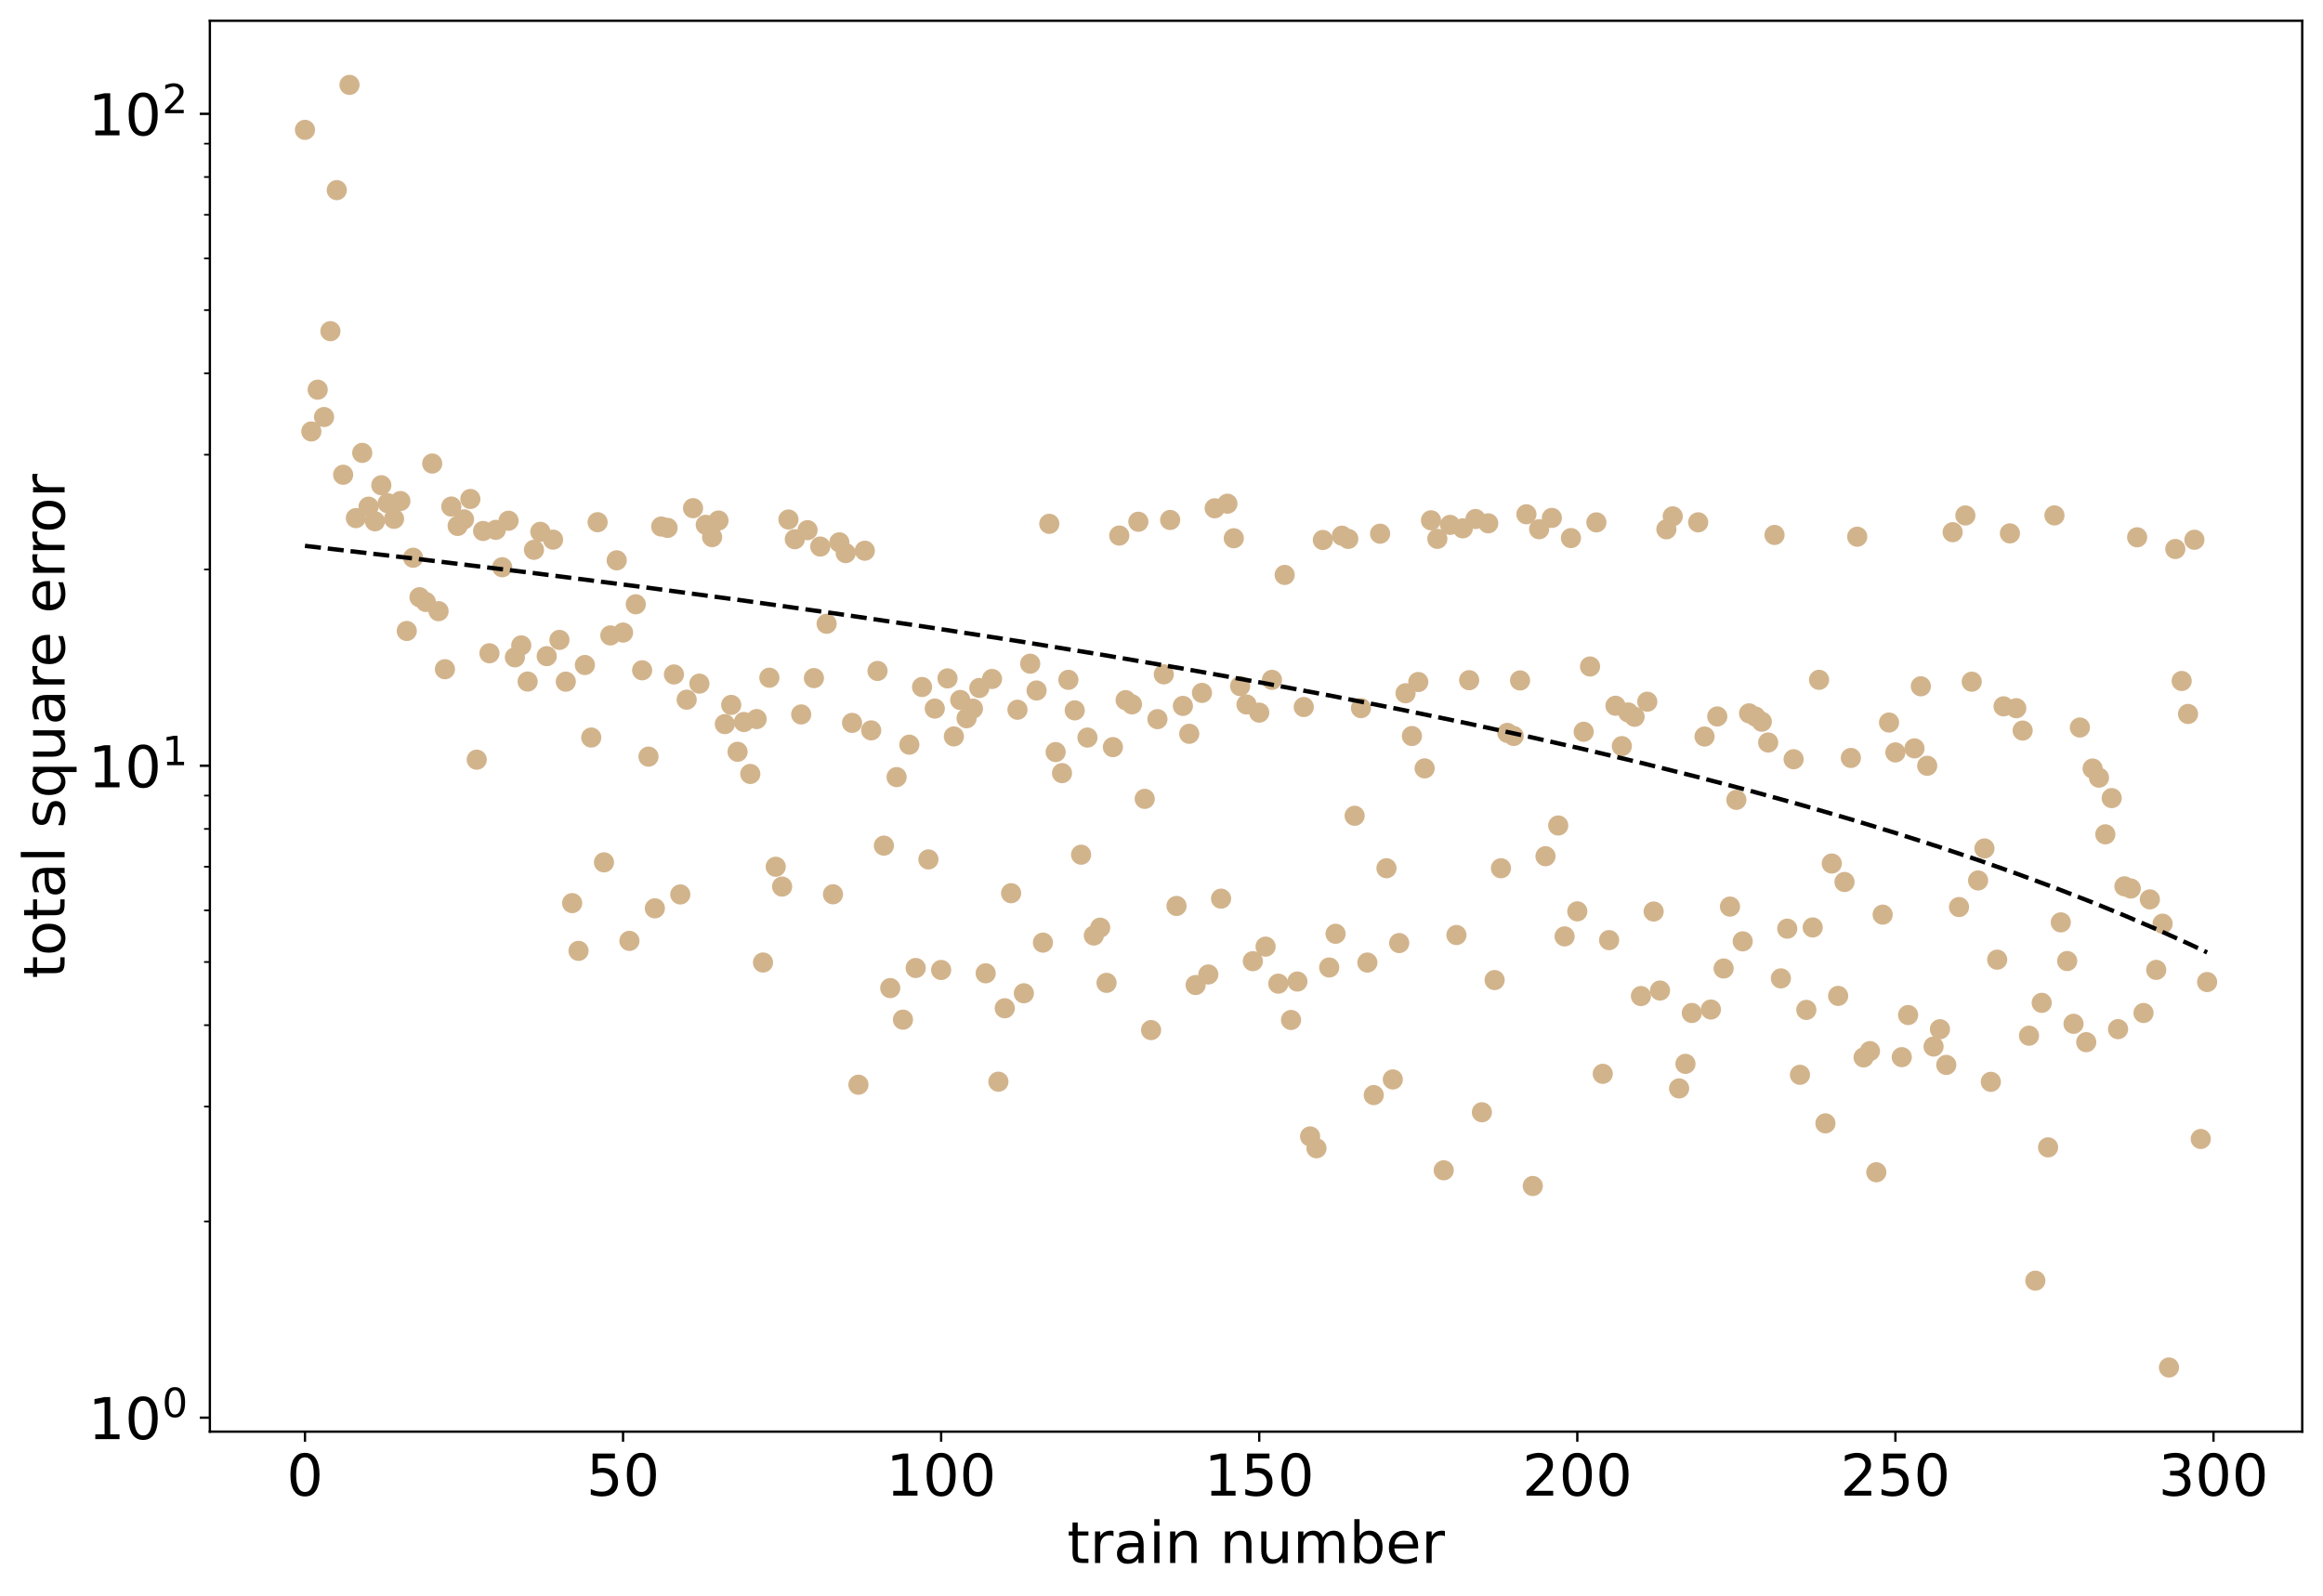 <?xml version="1.0" encoding="utf-8" standalone="no"?>
<!DOCTYPE svg PUBLIC "-//W3C//DTD SVG 1.1//EN"
  "http://www.w3.org/Graphics/SVG/1.1/DTD/svg11.dtd">
<!-- Created with matplotlib (https://matplotlib.org/) -->
<svg height="553.352pt" version="1.1" viewBox="0 0 805.356 553.352" width="805.356pt" xmlns="http://www.w3.org/2000/svg" xmlns:xlink="http://www.w3.org/1999/xlink">
 <defs>
  <style type="text/css">
*{stroke-linecap:butt;stroke-linejoin:round;}
  </style>
 </defs>
 <g id="figure_1">
  <g id="patch_1">
   <path d="M 0 553.352 
L 805.356 553.352 
L 805.356 0 
L 0 0 
z
" style="fill:#ffffff;"/>
  </g>
  <g id="axes_1">
   <g id="patch_2">
    <path d="M 72.756 496.44 
L 798.156 496.44 
L 798.156 7.2 
L 72.756 7.2 
z
" style="fill:#ffffff;"/>
   </g>
   <g id="PathCollection_1">
    <defs>
     <path d="M 0 3 
C 0.796 3 1.559 2.684 2.121 2.121 
C 2.684 1.559 3 0.796 3 0 
C 3 -0.796 2.684 -1.559 2.121 -2.121 
C 1.559 -2.684 0.796 -3 0 -3 
C -0.796 -3 -1.559 -2.684 -2.121 -2.121 
C -2.684 -1.559 -3 -0.796 -3 0 
C -3 0.796 -2.684 1.559 -2.121 2.121 
C -1.559 2.684 -0.796 3 0 3 
z
" id="mc8fb14bf7e" style="stroke:#d2b48c;"/>
    </defs>
    <g clip-path="url(#p90fc90fbb4)">
     <use style="fill:#d2b48c;stroke:#d2b48c;" x="105.729" xlink:href="#mc8fb14bf7e" y="45.029"/>
     <use style="fill:#d2b48c;stroke:#d2b48c;" x="107.935" xlink:href="#mc8fb14bf7e" y="149.611"/>
     <use style="fill:#d2b48c;stroke:#d2b48c;" x="110.14" xlink:href="#mc8fb14bf7e" y="135.129"/>
     <use style="fill:#d2b48c;stroke:#d2b48c;" x="112.346" xlink:href="#mc8fb14bf7e" y="144.611"/>
     <use style="fill:#d2b48c;stroke:#d2b48c;" x="114.551" xlink:href="#mc8fb14bf7e" y="114.839"/>
     <use style="fill:#d2b48c;stroke:#d2b48c;" x="116.757" xlink:href="#mc8fb14bf7e" y="65.931"/>
     <use style="fill:#d2b48c;stroke:#d2b48c;" x="118.962" xlink:href="#mc8fb14bf7e" y="164.627"/>
     <use style="fill:#d2b48c;stroke:#d2b48c;" x="121.168" xlink:href="#mc8fb14bf7e" y="29.438"/>
     <use style="fill:#d2b48c;stroke:#d2b48c;" x="123.373" xlink:href="#mc8fb14bf7e" y="179.661"/>
     <use style="fill:#d2b48c;stroke:#d2b48c;" x="125.579" xlink:href="#mc8fb14bf7e" y="157.045"/>
     <use style="fill:#d2b48c;stroke:#d2b48c;" x="127.784" xlink:href="#mc8fb14bf7e" y="175.699"/>
     <use style="fill:#d2b48c;stroke:#d2b48c;" x="129.99" xlink:href="#mc8fb14bf7e" y="180.773"/>
     <use style="fill:#d2b48c;stroke:#d2b48c;" x="132.195" xlink:href="#mc8fb14bf7e" y="168.261"/>
     <use style="fill:#d2b48c;stroke:#d2b48c;" x="134.401" xlink:href="#mc8fb14bf7e" y="174.5"/>
     <use style="fill:#d2b48c;stroke:#d2b48c;" x="136.606" xlink:href="#mc8fb14bf7e" y="179.919"/>
     <use style="fill:#d2b48c;stroke:#d2b48c;" x="138.812" xlink:href="#mc8fb14bf7e" y="173.744"/>
     <use style="fill:#d2b48c;stroke:#d2b48c;" x="141.018" xlink:href="#mc8fb14bf7e" y="218.799"/>
     <use style="fill:#d2b48c;stroke:#d2b48c;" x="143.223" xlink:href="#mc8fb14bf7e" y="193.406"/>
     <use style="fill:#d2b48c;stroke:#d2b48c;" x="145.429" xlink:href="#mc8fb14bf7e" y="207.093"/>
     <use style="fill:#d2b48c;stroke:#d2b48c;" x="147.634" xlink:href="#mc8fb14bf7e" y="208.749"/>
     <use style="fill:#d2b48c;stroke:#d2b48c;" x="149.84" xlink:href="#mc8fb14bf7e" y="160.738"/>
     <use style="fill:#d2b48c;stroke:#d2b48c;" x="152.045" xlink:href="#mc8fb14bf7e" y="211.938"/>
     <use style="fill:#d2b48c;stroke:#d2b48c;" x="154.251" xlink:href="#mc8fb14bf7e" y="232.064"/>
     <use style="fill:#d2b48c;stroke:#d2b48c;" x="156.456" xlink:href="#mc8fb14bf7e" y="175.658"/>
     <use style="fill:#d2b48c;stroke:#d2b48c;" x="158.662" xlink:href="#mc8fb14bf7e" y="182.38"/>
     <use style="fill:#d2b48c;stroke:#d2b48c;" x="160.867" xlink:href="#mc8fb14bf7e" y="180.089"/>
     <use style="fill:#d2b48c;stroke:#d2b48c;" x="163.073" xlink:href="#mc8fb14bf7e" y="173.029"/>
     <use style="fill:#d2b48c;stroke:#d2b48c;" x="165.278" xlink:href="#mc8fb14bf7e" y="263.434"/>
     <use style="fill:#d2b48c;stroke:#d2b48c;" x="167.484" xlink:href="#mc8fb14bf7e" y="184.125"/>
     <use style="fill:#d2b48c;stroke:#d2b48c;" x="169.689" xlink:href="#mc8fb14bf7e" y="226.533"/>
     <use style="fill:#d2b48c;stroke:#d2b48c;" x="171.895" xlink:href="#mc8fb14bf7e" y="183.736"/>
     <use style="fill:#d2b48c;stroke:#d2b48c;" x="174.101" xlink:href="#mc8fb14bf7e" y="196.698"/>
     <use style="fill:#d2b48c;stroke:#d2b48c;" x="176.306" xlink:href="#mc8fb14bf7e" y="180.573"/>
     <use style="fill:#d2b48c;stroke:#d2b48c;" x="178.512" xlink:href="#mc8fb14bf7e" y="227.943"/>
     <use style="fill:#d2b48c;stroke:#d2b48c;" x="180.717" xlink:href="#mc8fb14bf7e" y="223.797"/>
     <use style="fill:#d2b48c;stroke:#d2b48c;" x="182.923" xlink:href="#mc8fb14bf7e" y="236.338"/>
     <use style="fill:#d2b48c;stroke:#d2b48c;" x="185.128" xlink:href="#mc8fb14bf7e" y="190.647"/>
     <use style="fill:#d2b48c;stroke:#d2b48c;" x="187.334" xlink:href="#mc8fb14bf7e" y="184.409"/>
     <use style="fill:#d2b48c;stroke:#d2b48c;" x="189.539" xlink:href="#mc8fb14bf7e" y="227.532"/>
     <use style="fill:#d2b48c;stroke:#d2b48c;" x="191.745" xlink:href="#mc8fb14bf7e" y="187.132"/>
     <use style="fill:#d2b48c;stroke:#d2b48c;" x="193.95" xlink:href="#mc8fb14bf7e" y="221.893"/>
     <use style="fill:#d2b48c;stroke:#d2b48c;" x="196.156" xlink:href="#mc8fb14bf7e" y="236.378"/>
     <use style="fill:#d2b48c;stroke:#d2b48c;" x="198.361" xlink:href="#mc8fb14bf7e" y="313.173"/>
     <use style="fill:#d2b48c;stroke:#d2b48c;" x="200.567" xlink:href="#mc8fb14bf7e" y="329.731"/>
     <use style="fill:#d2b48c;stroke:#d2b48c;" x="202.772" xlink:href="#mc8fb14bf7e" y="230.601"/>
     <use style="fill:#d2b48c;stroke:#d2b48c;" x="204.978" xlink:href="#mc8fb14bf7e" y="255.753"/>
     <use style="fill:#d2b48c;stroke:#d2b48c;" x="207.184" xlink:href="#mc8fb14bf7e" y="181.085"/>
     <use style="fill:#d2b48c;stroke:#d2b48c;" x="209.389" xlink:href="#mc8fb14bf7e" y="299.037"/>
     <use style="fill:#d2b48c;stroke:#d2b48c;" x="211.595" xlink:href="#mc8fb14bf7e" y="220.347"/>
     <use style="fill:#d2b48c;stroke:#d2b48c;" x="213.8" xlink:href="#mc8fb14bf7e" y="194.307"/>
     <use style="fill:#d2b48c;stroke:#d2b48c;" x="216.006" xlink:href="#mc8fb14bf7e" y="219.352"/>
     <use style="fill:#d2b48c;stroke:#d2b48c;" x="218.211" xlink:href="#mc8fb14bf7e" y="326.263"/>
     <use style="fill:#d2b48c;stroke:#d2b48c;" x="220.417" xlink:href="#mc8fb14bf7e" y="209.545"/>
     <use style="fill:#d2b48c;stroke:#d2b48c;" x="222.622" xlink:href="#mc8fb14bf7e" y="232.433"/>
     <use style="fill:#d2b48c;stroke:#d2b48c;" x="224.828" xlink:href="#mc8fb14bf7e" y="262.374"/>
     <use style="fill:#d2b48c;stroke:#d2b48c;" x="227.033" xlink:href="#mc8fb14bf7e" y="314.981"/>
     <use style="fill:#d2b48c;stroke:#d2b48c;" x="229.239" xlink:href="#mc8fb14bf7e" y="182.585"/>
     <use style="fill:#d2b48c;stroke:#d2b48c;" x="231.444" xlink:href="#mc8fb14bf7e" y="183.053"/>
     <use style="fill:#d2b48c;stroke:#d2b48c;" x="233.65" xlink:href="#mc8fb14bf7e" y="233.878"/>
     <use style="fill:#d2b48c;stroke:#d2b48c;" x="235.855" xlink:href="#mc8fb14bf7e" y="310.161"/>
     <use style="fill:#d2b48c;stroke:#d2b48c;" x="238.061" xlink:href="#mc8fb14bf7e" y="242.628"/>
     <use style="fill:#d2b48c;stroke:#d2b48c;" x="240.267" xlink:href="#mc8fb14bf7e" y="176.218"/>
     <use style="fill:#d2b48c;stroke:#d2b48c;" x="242.472" xlink:href="#mc8fb14bf7e" y="237.062"/>
     <use style="fill:#d2b48c;stroke:#d2b48c;" x="244.678" xlink:href="#mc8fb14bf7e" y="181.989"/>
     <use style="fill:#d2b48c;stroke:#d2b48c;" x="246.883" xlink:href="#mc8fb14bf7e" y="186.259"/>
     <use style="fill:#d2b48c;stroke:#d2b48c;" x="249.089" xlink:href="#mc8fb14bf7e" y="180.506"/>
     <use style="fill:#d2b48c;stroke:#d2b48c;" x="251.294" xlink:href="#mc8fb14bf7e" y="251.099"/>
     <use style="fill:#d2b48c;stroke:#d2b48c;" x="253.5" xlink:href="#mc8fb14bf7e" y="244.44"/>
     <use style="fill:#d2b48c;stroke:#d2b48c;" x="255.705" xlink:href="#mc8fb14bf7e" y="260.7"/>
     <use style="fill:#d2b48c;stroke:#d2b48c;" x="257.911" xlink:href="#mc8fb14bf7e" y="250.372"/>
     <use style="fill:#d2b48c;stroke:#d2b48c;" x="260.116" xlink:href="#mc8fb14bf7e" y="268.377"/>
     <use style="fill:#d2b48c;stroke:#d2b48c;" x="262.322" xlink:href="#mc8fb14bf7e" y="249.35"/>
     <use style="fill:#d2b48c;stroke:#d2b48c;" x="264.527" xlink:href="#mc8fb14bf7e" y="333.771"/>
     <use style="fill:#d2b48c;stroke:#d2b48c;" x="266.733" xlink:href="#mc8fb14bf7e" y="235.006"/>
     <use style="fill:#d2b48c;stroke:#d2b48c;" x="268.938" xlink:href="#mc8fb14bf7e" y="300.559"/>
     <use style="fill:#d2b48c;stroke:#d2b48c;" x="271.144" xlink:href="#mc8fb14bf7e" y="307.435"/>
     <use style="fill:#d2b48c;stroke:#d2b48c;" x="273.35" xlink:href="#mc8fb14bf7e" y="180.148"/>
     <use style="fill:#d2b48c;stroke:#d2b48c;" x="275.555" xlink:href="#mc8fb14bf7e" y="186.986"/>
     <use style="fill:#d2b48c;stroke:#d2b48c;" x="277.761" xlink:href="#mc8fb14bf7e" y="247.743"/>
     <use style="fill:#d2b48c;stroke:#d2b48c;" x="279.966" xlink:href="#mc8fb14bf7e" y="183.844"/>
     <use style="fill:#d2b48c;stroke:#d2b48c;" x="282.172" xlink:href="#mc8fb14bf7e" y="235.142"/>
     <use style="fill:#d2b48c;stroke:#d2b48c;" x="284.377" xlink:href="#mc8fb14bf7e" y="189.528"/>
     <use style="fill:#d2b48c;stroke:#d2b48c;" x="286.583" xlink:href="#mc8fb14bf7e" y="216.305"/>
     <use style="fill:#d2b48c;stroke:#d2b48c;" x="288.788" xlink:href="#mc8fb14bf7e" y="310.11"/>
     <use style="fill:#d2b48c;stroke:#d2b48c;" x="290.994" xlink:href="#mc8fb14bf7e" y="188.065"/>
     <use style="fill:#d2b48c;stroke:#d2b48c;" x="293.199" xlink:href="#mc8fb14bf7e" y="191.8"/>
     <use style="fill:#d2b48c;stroke:#d2b48c;" x="295.405" xlink:href="#mc8fb14bf7e" y="250.671"/>
     <use style="fill:#d2b48c;stroke:#d2b48c;" x="297.61" xlink:href="#mc8fb14bf7e" y="376.143"/>
     <use style="fill:#d2b48c;stroke:#d2b48c;" x="299.816" xlink:href="#mc8fb14bf7e" y="190.969"/>
     <use style="fill:#d2b48c;stroke:#d2b48c;" x="302.021" xlink:href="#mc8fb14bf7e" y="253.273"/>
     <use style="fill:#d2b48c;stroke:#d2b48c;" x="304.227" xlink:href="#mc8fb14bf7e" y="232.667"/>
     <use style="fill:#d2b48c;stroke:#d2b48c;" x="306.433" xlink:href="#mc8fb14bf7e" y="293.237"/>
     <use style="fill:#d2b48c;stroke:#d2b48c;" x="308.638" xlink:href="#mc8fb14bf7e" y="342.637"/>
     <use style="fill:#d2b48c;stroke:#d2b48c;" x="310.844" xlink:href="#mc8fb14bf7e" y="269.475"/>
     <use style="fill:#d2b48c;stroke:#d2b48c;" x="313.049" xlink:href="#mc8fb14bf7e" y="353.586"/>
     <use style="fill:#d2b48c;stroke:#d2b48c;" x="315.255" xlink:href="#mc8fb14bf7e" y="258.228"/>
     <use style="fill:#d2b48c;stroke:#d2b48c;" x="317.46" xlink:href="#mc8fb14bf7e" y="335.67"/>
     <use style="fill:#d2b48c;stroke:#d2b48c;" x="319.666" xlink:href="#mc8fb14bf7e" y="238.232"/>
     <use style="fill:#d2b48c;stroke:#d2b48c;" x="321.871" xlink:href="#mc8fb14bf7e" y="298.017"/>
     <use style="fill:#d2b48c;stroke:#d2b48c;" x="324.077" xlink:href="#mc8fb14bf7e" y="245.712"/>
     <use style="fill:#d2b48c;stroke:#d2b48c;" x="326.282" xlink:href="#mc8fb14bf7e" y="336.355"/>
     <use style="fill:#d2b48c;stroke:#d2b48c;" x="328.488" xlink:href="#mc8fb14bf7e" y="235.246"/>
     <use style="fill:#d2b48c;stroke:#d2b48c;" x="330.693" xlink:href="#mc8fb14bf7e" y="255.372"/>
     <use style="fill:#d2b48c;stroke:#d2b48c;" x="332.899" xlink:href="#mc8fb14bf7e" y="242.726"/>
     <use style="fill:#d2b48c;stroke:#d2b48c;" x="335.104" xlink:href="#mc8fb14bf7e" y="249.065"/>
     <use style="fill:#d2b48c;stroke:#d2b48c;" x="337.31" xlink:href="#mc8fb14bf7e" y="245.727"/>
     <use style="fill:#d2b48c;stroke:#d2b48c;" x="339.516" xlink:href="#mc8fb14bf7e" y="238.573"/>
     <use style="fill:#d2b48c;stroke:#d2b48c;" x="341.721" xlink:href="#mc8fb14bf7e" y="337.508"/>
     <use style="fill:#d2b48c;stroke:#d2b48c;" x="343.927" xlink:href="#mc8fb14bf7e" y="235.446"/>
     <use style="fill:#d2b48c;stroke:#d2b48c;" x="346.132" xlink:href="#mc8fb14bf7e" y="375.098"/>
     <use style="fill:#d2b48c;stroke:#d2b48c;" x="348.338" xlink:href="#mc8fb14bf7e" y="349.63"/>
     <use style="fill:#d2b48c;stroke:#d2b48c;" x="350.543" xlink:href="#mc8fb14bf7e" y="309.731"/>
     <use style="fill:#d2b48c;stroke:#d2b48c;" x="352.749" xlink:href="#mc8fb14bf7e" y="246.115"/>
     <use style="fill:#d2b48c;stroke:#d2b48c;" x="354.954" xlink:href="#mc8fb14bf7e" y="344.437"/>
     <use style="fill:#d2b48c;stroke:#d2b48c;" x="357.16" xlink:href="#mc8fb14bf7e" y="230.148"/>
     <use style="fill:#d2b48c;stroke:#d2b48c;" x="359.365" xlink:href="#mc8fb14bf7e" y="239.443"/>
     <use style="fill:#d2b48c;stroke:#d2b48c;" x="361.571" xlink:href="#mc8fb14bf7e" y="326.869"/>
     <use style="fill:#d2b48c;stroke:#d2b48c;" x="363.776" xlink:href="#mc8fb14bf7e" y="181.645"/>
     <use style="fill:#d2b48c;stroke:#d2b48c;" x="365.982" xlink:href="#mc8fb14bf7e" y="260.788"/>
     <use style="fill:#d2b48c;stroke:#d2b48c;" x="368.187" xlink:href="#mc8fb14bf7e" y="268.093"/>
     <use style="fill:#d2b48c;stroke:#d2b48c;" x="370.393" xlink:href="#mc8fb14bf7e" y="235.75"/>
     <use style="fill:#d2b48c;stroke:#d2b48c;" x="372.599" xlink:href="#mc8fb14bf7e" y="246.332"/>
     <use style="fill:#d2b48c;stroke:#d2b48c;" x="374.804" xlink:href="#mc8fb14bf7e" y="296.381"/>
     <use style="fill:#d2b48c;stroke:#d2b48c;" x="377.01" xlink:href="#mc8fb14bf7e" y="255.767"/>
     <use style="fill:#d2b48c;stroke:#d2b48c;" x="379.215" xlink:href="#mc8fb14bf7e" y="324.411"/>
     <use style="fill:#d2b48c;stroke:#d2b48c;" x="381.421" xlink:href="#mc8fb14bf7e" y="321.684"/>
     <use style="fill:#d2b48c;stroke:#d2b48c;" x="383.626" xlink:href="#mc8fb14bf7e" y="340.825"/>
     <use style="fill:#d2b48c;stroke:#d2b48c;" x="385.832" xlink:href="#mc8fb14bf7e" y="259.074"/>
     <use style="fill:#d2b48c;stroke:#d2b48c;" x="388.037" xlink:href="#mc8fb14bf7e" y="185.713"/>
     <use style="fill:#d2b48c;stroke:#d2b48c;" x="390.243" xlink:href="#mc8fb14bf7e" y="242.781"/>
     <use style="fill:#d2b48c;stroke:#d2b48c;" x="392.448" xlink:href="#mc8fb14bf7e" y="244.25"/>
     <use style="fill:#d2b48c;stroke:#d2b48c;" x="394.654" xlink:href="#mc8fb14bf7e" y="180.923"/>
     <use style="fill:#d2b48c;stroke:#d2b48c;" x="396.859" xlink:href="#mc8fb14bf7e" y="277.022"/>
     <use style="fill:#d2b48c;stroke:#d2b48c;" x="399.065" xlink:href="#mc8fb14bf7e" y="357.201"/>
     <use style="fill:#d2b48c;stroke:#d2b48c;" x="401.27" xlink:href="#mc8fb14bf7e" y="249.371"/>
     <use style="fill:#d2b48c;stroke:#d2b48c;" x="403.476" xlink:href="#mc8fb14bf7e" y="233.843"/>
     <use style="fill:#d2b48c;stroke:#d2b48c;" x="405.682" xlink:href="#mc8fb14bf7e" y="180.305"/>
     <use style="fill:#d2b48c;stroke:#d2b48c;" x="407.887" xlink:href="#mc8fb14bf7e" y="314.155"/>
     <use style="fill:#d2b48c;stroke:#d2b48c;" x="410.093" xlink:href="#mc8fb14bf7e" y="244.785"/>
     <use style="fill:#d2b48c;stroke:#d2b48c;" x="412.298" xlink:href="#mc8fb14bf7e" y="254.458"/>
     <use style="fill:#d2b48c;stroke:#d2b48c;" x="414.504" xlink:href="#mc8fb14bf7e" y="341.575"/>
     <use style="fill:#d2b48c;stroke:#d2b48c;" x="416.709" xlink:href="#mc8fb14bf7e" y="240.272"/>
     <use style="fill:#d2b48c;stroke:#d2b48c;" x="418.915" xlink:href="#mc8fb14bf7e" y="337.913"/>
     <use style="fill:#d2b48c;stroke:#d2b48c;" x="421.12" xlink:href="#mc8fb14bf7e" y="176.258"/>
     <use style="fill:#d2b48c;stroke:#d2b48c;" x="423.326" xlink:href="#mc8fb14bf7e" y="311.623"/>
     <use style="fill:#d2b48c;stroke:#d2b48c;" x="425.531" xlink:href="#mc8fb14bf7e" y="174.667"/>
     <use style="fill:#d2b48c;stroke:#d2b48c;" x="427.737" xlink:href="#mc8fb14bf7e" y="186.653"/>
     <use style="fill:#d2b48c;stroke:#d2b48c;" x="429.942" xlink:href="#mc8fb14bf7e" y="237.921"/>
     <use style="fill:#d2b48c;stroke:#d2b48c;" x="432.148" xlink:href="#mc8fb14bf7e" y="244.29"/>
     <use style="fill:#d2b48c;stroke:#d2b48c;" x="434.353" xlink:href="#mc8fb14bf7e" y="333.302"/>
     <use style="fill:#d2b48c;stroke:#d2b48c;" x="436.559" xlink:href="#mc8fb14bf7e" y="247.115"/>
     <use style="fill:#d2b48c;stroke:#d2b48c;" x="438.765" xlink:href="#mc8fb14bf7e" y="328.262"/>
     <use style="fill:#d2b48c;stroke:#d2b48c;" x="440.97" xlink:href="#mc8fb14bf7e" y="235.75"/>
     <use style="fill:#d2b48c;stroke:#d2b48c;" x="443.176" xlink:href="#mc8fb14bf7e" y="341.101"/>
     <use style="fill:#d2b48c;stroke:#d2b48c;" x="445.381" xlink:href="#mc8fb14bf7e" y="199.364"/>
     <use style="fill:#d2b48c;stroke:#d2b48c;" x="447.587" xlink:href="#mc8fb14bf7e" y="353.686"/>
     <use style="fill:#d2b48c;stroke:#d2b48c;" x="449.792" xlink:href="#mc8fb14bf7e" y="340.362"/>
     <use style="fill:#d2b48c;stroke:#d2b48c;" x="451.998" xlink:href="#mc8fb14bf7e" y="245.171"/>
     <use style="fill:#d2b48c;stroke:#d2b48c;" x="454.203" xlink:href="#mc8fb14bf7e" y="394.077"/>
     <use style="fill:#d2b48c;stroke:#d2b48c;" x="456.409" xlink:href="#mc8fb14bf7e" y="398.179"/>
     <use style="fill:#d2b48c;stroke:#d2b48c;" x="458.614" xlink:href="#mc8fb14bf7e" y="187.248"/>
     <use style="fill:#d2b48c;stroke:#d2b48c;" x="460.82" xlink:href="#mc8fb14bf7e" y="335.491"/>
     <use style="fill:#d2b48c;stroke:#d2b48c;" x="463.025" xlink:href="#mc8fb14bf7e" y="323.805"/>
     <use style="fill:#d2b48c;stroke:#d2b48c;" x="465.231" xlink:href="#mc8fb14bf7e" y="185.761"/>
     <use style="fill:#d2b48c;stroke:#d2b48c;" x="467.436" xlink:href="#mc8fb14bf7e" y="186.873"/>
     <use style="fill:#d2b48c;stroke:#d2b48c;" x="469.642" xlink:href="#mc8fb14bf7e" y="282.886"/>
     <use style="fill:#d2b48c;stroke:#d2b48c;" x="471.848" xlink:href="#mc8fb14bf7e" y="245.556"/>
     <use style="fill:#d2b48c;stroke:#d2b48c;" x="474.053" xlink:href="#mc8fb14bf7e" y="333.784"/>
     <use style="fill:#d2b48c;stroke:#d2b48c;" x="476.259" xlink:href="#mc8fb14bf7e" y="379.737"/>
     <use style="fill:#d2b48c;stroke:#d2b48c;" x="478.464" xlink:href="#mc8fb14bf7e" y="185.065"/>
     <use style="fill:#d2b48c;stroke:#d2b48c;" x="480.67" xlink:href="#mc8fb14bf7e" y="301.077"/>
     <use style="fill:#d2b48c;stroke:#d2b48c;" x="482.875" xlink:href="#mc8fb14bf7e" y="374.317"/>
     <use style="fill:#d2b48c;stroke:#d2b48c;" x="485.081" xlink:href="#mc8fb14bf7e" y="327.02"/>
     <use style="fill:#d2b48c;stroke:#d2b48c;" x="487.286" xlink:href="#mc8fb14bf7e" y="240.4"/>
     <use style="fill:#d2b48c;stroke:#d2b48c;" x="489.492" xlink:href="#mc8fb14bf7e" y="255.229"/>
     <use style="fill:#d2b48c;stroke:#d2b48c;" x="491.697" xlink:href="#mc8fb14bf7e" y="236.501"/>
     <use style="fill:#d2b48c;stroke:#d2b48c;" x="493.903" xlink:href="#mc8fb14bf7e" y="266.453"/>
     <use style="fill:#d2b48c;stroke:#d2b48c;" x="496.108" xlink:href="#mc8fb14bf7e" y="180.428"/>
     <use style="fill:#d2b48c;stroke:#d2b48c;" x="498.314" xlink:href="#mc8fb14bf7e" y="186.85"/>
     <use style="fill:#d2b48c;stroke:#d2b48c;" x="500.519" xlink:href="#mc8fb14bf7e" y="405.821"/>
     <use style="fill:#d2b48c;stroke:#d2b48c;" x="502.725" xlink:href="#mc8fb14bf7e" y="182.01"/>
     <use style="fill:#d2b48c;stroke:#d2b48c;" x="504.931" xlink:href="#mc8fb14bf7e" y="324.235"/>
     <use style="fill:#d2b48c;stroke:#d2b48c;" x="507.136" xlink:href="#mc8fb14bf7e" y="183.209"/>
     <use style="fill:#d2b48c;stroke:#d2b48c;" x="509.342" xlink:href="#mc8fb14bf7e" y="235.863"/>
     <use style="fill:#d2b48c;stroke:#d2b48c;" x="511.547" xlink:href="#mc8fb14bf7e" y="179.978"/>
     <use style="fill:#d2b48c;stroke:#d2b48c;" x="513.753" xlink:href="#mc8fb14bf7e" y="385.694"/>
     <use style="fill:#d2b48c;stroke:#d2b48c;" x="515.958" xlink:href="#mc8fb14bf7e" y="181.467"/>
     <use style="fill:#d2b48c;stroke:#d2b48c;" x="518.164" xlink:href="#mc8fb14bf7e" y="339.857"/>
     <use style="fill:#d2b48c;stroke:#d2b48c;" x="520.369" xlink:href="#mc8fb14bf7e" y="301.08"/>
     <use style="fill:#d2b48c;stroke:#d2b48c;" x="522.575" xlink:href="#mc8fb14bf7e" y="254.145"/>
     <use style="fill:#d2b48c;stroke:#d2b48c;" x="524.78" xlink:href="#mc8fb14bf7e" y="255.21"/>
     <use style="fill:#d2b48c;stroke:#d2b48c;" x="526.986" xlink:href="#mc8fb14bf7e" y="235.959"/>
     <use style="fill:#d2b48c;stroke:#d2b48c;" x="529.191" xlink:href="#mc8fb14bf7e" y="178.335"/>
     <use style="fill:#d2b48c;stroke:#d2b48c;" x="531.397" xlink:href="#mc8fb14bf7e" y="411.266"/>
     <use style="fill:#d2b48c;stroke:#d2b48c;" x="533.602" xlink:href="#mc8fb14bf7e" y="183.517"/>
     <use style="fill:#d2b48c;stroke:#d2b48c;" x="535.808" xlink:href="#mc8fb14bf7e" y="296.91"/>
     <use style="fill:#d2b48c;stroke:#d2b48c;" x="538.014" xlink:href="#mc8fb14bf7e" y="179.596"/>
     <use style="fill:#d2b48c;stroke:#d2b48c;" x="540.219" xlink:href="#mc8fb14bf7e" y="286.255"/>
     <use style="fill:#d2b48c;stroke:#d2b48c;" x="542.425" xlink:href="#mc8fb14bf7e" y="324.711"/>
     <use style="fill:#d2b48c;stroke:#d2b48c;" x="544.63" xlink:href="#mc8fb14bf7e" y="186.583"/>
     <use style="fill:#d2b48c;stroke:#d2b48c;" x="546.836" xlink:href="#mc8fb14bf7e" y="316.03"/>
     <use style="fill:#d2b48c;stroke:#d2b48c;" x="549.041" xlink:href="#mc8fb14bf7e" y="253.757"/>
     <use style="fill:#d2b48c;stroke:#d2b48c;" x="551.247" xlink:href="#mc8fb14bf7e" y="231.119"/>
     <use style="fill:#d2b48c;stroke:#d2b48c;" x="553.452" xlink:href="#mc8fb14bf7e" y="181.142"/>
     <use style="fill:#d2b48c;stroke:#d2b48c;" x="555.658" xlink:href="#mc8fb14bf7e" y="372.363"/>
     <use style="fill:#d2b48c;stroke:#d2b48c;" x="557.863" xlink:href="#mc8fb14bf7e" y="326.004"/>
     <use style="fill:#d2b48c;stroke:#d2b48c;" x="560.069" xlink:href="#mc8fb14bf7e" y="244.728"/>
     <use style="fill:#d2b48c;stroke:#d2b48c;" x="562.274" xlink:href="#mc8fb14bf7e" y="258.727"/>
     <use style="fill:#d2b48c;stroke:#d2b48c;" x="564.48" xlink:href="#mc8fb14bf7e" y="247.052"/>
     <use style="fill:#d2b48c;stroke:#d2b48c;" x="566.685" xlink:href="#mc8fb14bf7e" y="248.553"/>
     <use style="fill:#d2b48c;stroke:#d2b48c;" x="568.891" xlink:href="#mc8fb14bf7e" y="345.405"/>
     <use style="fill:#d2b48c;stroke:#d2b48c;" x="571.097" xlink:href="#mc8fb14bf7e" y="243.328"/>
     <use style="fill:#d2b48c;stroke:#d2b48c;" x="573.302" xlink:href="#mc8fb14bf7e" y="316.076"/>
     <use style="fill:#d2b48c;stroke:#d2b48c;" x="575.508" xlink:href="#mc8fb14bf7e" y="343.489"/>
     <use style="fill:#d2b48c;stroke:#d2b48c;" x="577.713" xlink:href="#mc8fb14bf7e" y="183.544"/>
     <use style="fill:#d2b48c;stroke:#d2b48c;" x="579.919" xlink:href="#mc8fb14bf7e" y="179.051"/>
     <use style="fill:#d2b48c;stroke:#d2b48c;" x="582.124" xlink:href="#mc8fb14bf7e" y="377.428"/>
     <use style="fill:#d2b48c;stroke:#d2b48c;" x="584.33" xlink:href="#mc8fb14bf7e" y="368.912"/>
     <use style="fill:#d2b48c;stroke:#d2b48c;" x="586.535" xlink:href="#mc8fb14bf7e" y="351.272"/>
     <use style="fill:#d2b48c;stroke:#d2b48c;" x="588.741" xlink:href="#mc8fb14bf7e" y="181.128"/>
     <use style="fill:#d2b48c;stroke:#d2b48c;" x="590.946" xlink:href="#mc8fb14bf7e" y="255.405"/>
     <use style="fill:#d2b48c;stroke:#d2b48c;" x="593.152" xlink:href="#mc8fb14bf7e" y="350.066"/>
     <use style="fill:#d2b48c;stroke:#d2b48c;" x="595.357" xlink:href="#mc8fb14bf7e" y="248.444"/>
     <use style="fill:#d2b48c;stroke:#d2b48c;" x="597.563" xlink:href="#mc8fb14bf7e" y="335.839"/>
     <use style="fill:#d2b48c;stroke:#d2b48c;" x="599.769" xlink:href="#mc8fb14bf7e" y="314.379"/>
     <use style="fill:#d2b48c;stroke:#d2b48c;" x="601.974" xlink:href="#mc8fb14bf7e" y="277.37"/>
     <use style="fill:#d2b48c;stroke:#d2b48c;" x="604.18" xlink:href="#mc8fb14bf7e" y="326.427"/>
     <use style="fill:#d2b48c;stroke:#d2b48c;" x="606.385" xlink:href="#mc8fb14bf7e" y="247.369"/>
     <use style="fill:#d2b48c;stroke:#d2b48c;" x="608.591" xlink:href="#mc8fb14bf7e" y="248.484"/>
     <use style="fill:#d2b48c;stroke:#d2b48c;" x="610.796" xlink:href="#mc8fb14bf7e" y="250.267"/>
     <use style="fill:#d2b48c;stroke:#d2b48c;" x="613.002" xlink:href="#mc8fb14bf7e" y="257.48"/>
     <use style="fill:#d2b48c;stroke:#d2b48c;" x="615.207" xlink:href="#mc8fb14bf7e" y="185.501"/>
     <use style="fill:#d2b48c;stroke:#d2b48c;" x="617.413" xlink:href="#mc8fb14bf7e" y="339.272"/>
     <use style="fill:#d2b48c;stroke:#d2b48c;" x="619.618" xlink:href="#mc8fb14bf7e" y="322.032"/>
     <use style="fill:#d2b48c;stroke:#d2b48c;" x="621.824" xlink:href="#mc8fb14bf7e" y="263.281"/>
     <use style="fill:#d2b48c;stroke:#d2b48c;" x="624.029" xlink:href="#mc8fb14bf7e" y="372.701"/>
     <use style="fill:#d2b48c;stroke:#d2b48c;" x="626.235" xlink:href="#mc8fb14bf7e" y="350.202"/>
     <use style="fill:#d2b48c;stroke:#d2b48c;" x="628.44" xlink:href="#mc8fb14bf7e" y="321.606"/>
     <use style="fill:#d2b48c;stroke:#d2b48c;" x="630.646" xlink:href="#mc8fb14bf7e" y="235.743"/>
     <use style="fill:#d2b48c;stroke:#d2b48c;" x="632.852" xlink:href="#mc8fb14bf7e" y="389.543"/>
     <use style="fill:#d2b48c;stroke:#d2b48c;" x="635.057" xlink:href="#mc8fb14bf7e" y="299.437"/>
     <use style="fill:#d2b48c;stroke:#d2b48c;" x="637.263" xlink:href="#mc8fb14bf7e" y="345.344"/>
     <use style="fill:#d2b48c;stroke:#d2b48c;" x="639.468" xlink:href="#mc8fb14bf7e" y="305.848"/>
     <use style="fill:#d2b48c;stroke:#d2b48c;" x="641.674" xlink:href="#mc8fb14bf7e" y="262.825"/>
     <use style="fill:#d2b48c;stroke:#d2b48c;" x="643.879" xlink:href="#mc8fb14bf7e" y="186.109"/>
     <use style="fill:#d2b48c;stroke:#d2b48c;" x="646.085" xlink:href="#mc8fb14bf7e" y="366.678"/>
     <use style="fill:#d2b48c;stroke:#d2b48c;" x="648.29" xlink:href="#mc8fb14bf7e" y="364.492"/>
     <use style="fill:#d2b48c;stroke:#d2b48c;" x="650.496" xlink:href="#mc8fb14bf7e" y="406.496"/>
     <use style="fill:#d2b48c;stroke:#d2b48c;" x="652.701" xlink:href="#mc8fb14bf7e" y="317.166"/>
     <use style="fill:#d2b48c;stroke:#d2b48c;" x="654.907" xlink:href="#mc8fb14bf7e" y="250.553"/>
     <use style="fill:#d2b48c;stroke:#d2b48c;" x="657.112" xlink:href="#mc8fb14bf7e" y="260.914"/>
     <use style="fill:#d2b48c;stroke:#d2b48c;" x="659.318" xlink:href="#mc8fb14bf7e" y="366.584"/>
     <use style="fill:#d2b48c;stroke:#d2b48c;" x="661.523" xlink:href="#mc8fb14bf7e" y="351.976"/>
     <use style="fill:#d2b48c;stroke:#d2b48c;" x="663.729" xlink:href="#mc8fb14bf7e" y="259.516"/>
     <use style="fill:#d2b48c;stroke:#d2b48c;" x="665.935" xlink:href="#mc8fb14bf7e" y="237.983"/>
     <use style="fill:#d2b48c;stroke:#d2b48c;" x="668.14" xlink:href="#mc8fb14bf7e" y="265.547"/>
     <use style="fill:#d2b48c;stroke:#d2b48c;" x="670.346" xlink:href="#mc8fb14bf7e" y="362.902"/>
     <use style="fill:#d2b48c;stroke:#d2b48c;" x="672.551" xlink:href="#mc8fb14bf7e" y="356.895"/>
     <use style="fill:#d2b48c;stroke:#d2b48c;" x="674.757" xlink:href="#mc8fb14bf7e" y="369.277"/>
     <use style="fill:#d2b48c;stroke:#d2b48c;" x="676.962" xlink:href="#mc8fb14bf7e" y="184.545"/>
     <use style="fill:#d2b48c;stroke:#d2b48c;" x="679.168" xlink:href="#mc8fb14bf7e" y="314.534"/>
     <use style="fill:#d2b48c;stroke:#d2b48c;" x="681.373" xlink:href="#mc8fb14bf7e" y="178.741"/>
     <use style="fill:#d2b48c;stroke:#d2b48c;" x="683.579" xlink:href="#mc8fb14bf7e" y="236.386"/>
     <use style="fill:#d2b48c;stroke:#d2b48c;" x="685.784" xlink:href="#mc8fb14bf7e" y="305.313"/>
     <use style="fill:#d2b48c;stroke:#d2b48c;" x="687.99" xlink:href="#mc8fb14bf7e" y="294.221"/>
     <use style="fill:#d2b48c;stroke:#d2b48c;" x="690.195" xlink:href="#mc8fb14bf7e" y="375.145"/>
     <use style="fill:#d2b48c;stroke:#d2b48c;" x="692.401" xlink:href="#mc8fb14bf7e" y="332.779"/>
     <use style="fill:#d2b48c;stroke:#d2b48c;" x="694.606" xlink:href="#mc8fb14bf7e" y="244.935"/>
     <use style="fill:#d2b48c;stroke:#d2b48c;" x="696.812" xlink:href="#mc8fb14bf7e" y="184.961"/>
     <use style="fill:#d2b48c;stroke:#d2b48c;" x="699.018" xlink:href="#mc8fb14bf7e" y="245.583"/>
     <use style="fill:#d2b48c;stroke:#d2b48c;" x="701.223" xlink:href="#mc8fb14bf7e" y="253.337"/>
     <use style="fill:#d2b48c;stroke:#d2b48c;" x="703.429" xlink:href="#mc8fb14bf7e" y="359.144"/>
     <use style="fill:#d2b48c;stroke:#d2b48c;" x="705.634" xlink:href="#mc8fb14bf7e" y="444.091"/>
     <use style="fill:#d2b48c;stroke:#d2b48c;" x="707.84" xlink:href="#mc8fb14bf7e" y="347.751"/>
     <use style="fill:#d2b48c;stroke:#d2b48c;" x="710.045" xlink:href="#mc8fb14bf7e" y="397.867"/>
     <use style="fill:#d2b48c;stroke:#d2b48c;" x="712.251" xlink:href="#mc8fb14bf7e" y="178.726"/>
     <use style="fill:#d2b48c;stroke:#d2b48c;" x="714.456" xlink:href="#mc8fb14bf7e" y="319.855"/>
     <use style="fill:#d2b48c;stroke:#d2b48c;" x="716.662" xlink:href="#mc8fb14bf7e" y="333.26"/>
     <use style="fill:#d2b48c;stroke:#d2b48c;" x="718.867" xlink:href="#mc8fb14bf7e" y="355.024"/>
     <use style="fill:#d2b48c;stroke:#d2b48c;" x="721.073" xlink:href="#mc8fb14bf7e" y="252.276"/>
     <use style="fill:#d2b48c;stroke:#d2b48c;" x="723.278" xlink:href="#mc8fb14bf7e" y="361.393"/>
     <use style="fill:#d2b48c;stroke:#d2b48c;" x="725.484" xlink:href="#mc8fb14bf7e" y="266.502"/>
     <use style="fill:#d2b48c;stroke:#d2b48c;" x="727.689" xlink:href="#mc8fb14bf7e" y="269.67"/>
     <use style="fill:#d2b48c;stroke:#d2b48c;" x="729.895" xlink:href="#mc8fb14bf7e" y="289.319"/>
     <use style="fill:#d2b48c;stroke:#d2b48c;" x="732.101" xlink:href="#mc8fb14bf7e" y="276.755"/>
     <use style="fill:#d2b48c;stroke:#d2b48c;" x="734.306" xlink:href="#mc8fb14bf7e" y="356.873"/>
     <use style="fill:#d2b48c;stroke:#d2b48c;" x="736.512" xlink:href="#mc8fb14bf7e" y="307.349"/>
     <use style="fill:#d2b48c;stroke:#d2b48c;" x="738.717" xlink:href="#mc8fb14bf7e" y="308.1"/>
     <use style="fill:#d2b48c;stroke:#d2b48c;" x="740.923" xlink:href="#mc8fb14bf7e" y="186.319"/>
     <use style="fill:#d2b48c;stroke:#d2b48c;" x="743.128" xlink:href="#mc8fb14bf7e" y="351.27"/>
     <use style="fill:#d2b48c;stroke:#d2b48c;" x="745.334" xlink:href="#mc8fb14bf7e" y="311.871"/>
     <use style="fill:#d2b48c;stroke:#d2b48c;" x="747.539" xlink:href="#mc8fb14bf7e" y="336.326"/>
     <use style="fill:#d2b48c;stroke:#d2b48c;" x="749.745" xlink:href="#mc8fb14bf7e" y="320.302"/>
     <use style="fill:#d2b48c;stroke:#d2b48c;" x="751.95" xlink:href="#mc8fb14bf7e" y="474.202"/>
     <use style="fill:#d2b48c;stroke:#d2b48c;" x="754.156" xlink:href="#mc8fb14bf7e" y="190.377"/>
     <use style="fill:#d2b48c;stroke:#d2b48c;" x="756.361" xlink:href="#mc8fb14bf7e" y="236.14"/>
     <use style="fill:#d2b48c;stroke:#d2b48c;" x="758.567" xlink:href="#mc8fb14bf7e" y="247.579"/>
     <use style="fill:#d2b48c;stroke:#d2b48c;" x="760.772" xlink:href="#mc8fb14bf7e" y="187.168"/>
     <use style="fill:#d2b48c;stroke:#d2b48c;" x="762.978" xlink:href="#mc8fb14bf7e" y="394.961"/>
     <use style="fill:#d2b48c;stroke:#d2b48c;" x="765.184" xlink:href="#mc8fb14bf7e" y="340.539"/>
    </g>
   </g>
   <g id="matplotlib.axis_1">
    <g id="xtick_1">
     <g id="line2d_1">
      <defs>
       <path d="M 0 0 
L 0 3.5 
" id="m7f663c1523" style="stroke:#000000;stroke-width:0.8;"/>
      </defs>
      <g>
       <use style="stroke:#000000;stroke-width:0.8;" x="105.729" xlink:href="#m7f663c1523" y="496.44"/>
      </g>
     </g>
     <g id="text_1">
      <!-- 0 -->
      <defs>
       <path d="M 31.781 66.406 
Q 24.172 66.406 20.328 58.906 
Q 16.5 51.422 16.5 36.375 
Q 16.5 21.391 20.328 13.891 
Q 24.172 6.391 31.781 6.391 
Q 39.453 6.391 43.281 13.891 
Q 47.125 21.391 47.125 36.375 
Q 47.125 51.422 43.281 58.906 
Q 39.453 66.406 31.781 66.406 
z
M 31.781 74.219 
Q 44.047 74.219 50.516 64.516 
Q 56.984 54.828 56.984 36.375 
Q 56.984 17.969 50.516 8.266 
Q 44.047 -1.422 31.781 -1.422 
Q 19.531 -1.422 13.062 8.266 
Q 6.594 17.969 6.594 36.375 
Q 6.594 54.828 13.062 64.516 
Q 19.531 74.219 31.781 74.219 
z
" id="DejaVuSans-48"/>
      </defs>
      <g transform="translate(99.366 518.637)scale(0.2 -0.2)">
       <use xlink:href="#DejaVuSans-48"/>
      </g>
     </g>
    </g>
    <g id="xtick_2">
     <g id="line2d_2">
      <g>
       <use style="stroke:#000000;stroke-width:0.8;" x="216.006" xlink:href="#m7f663c1523" y="496.44"/>
      </g>
     </g>
     <g id="text_2">
      <!-- 50 -->
      <defs>
       <path d="M 10.797 72.906 
L 49.516 72.906 
L 49.516 64.594 
L 19.828 64.594 
L 19.828 46.734 
Q 21.969 47.469 24.109 47.828 
Q 26.266 48.188 28.422 48.188 
Q 40.625 48.188 47.75 41.5 
Q 54.891 34.812 54.891 23.391 
Q 54.891 11.625 47.562 5.094 
Q 40.234 -1.422 26.906 -1.422 
Q 22.312 -1.422 17.547 -0.641 
Q 12.797 0.141 7.719 1.703 
L 7.719 11.625 
Q 12.109 9.234 16.797 8.062 
Q 21.484 6.891 26.703 6.891 
Q 35.156 6.891 40.078 11.328 
Q 45.016 15.766 45.016 23.391 
Q 45.016 31 40.078 35.438 
Q 35.156 39.891 26.703 39.891 
Q 22.75 39.891 18.812 39.016 
Q 14.891 38.141 10.797 36.281 
z
" id="DejaVuSans-53"/>
      </defs>
      <g transform="translate(203.281 518.637)scale(0.2 -0.2)">
       <use xlink:href="#DejaVuSans-53"/>
       <use x="63.623" xlink:href="#DejaVuSans-48"/>
      </g>
     </g>
    </g>
    <g id="xtick_3">
     <g id="line2d_3">
      <g>
       <use style="stroke:#000000;stroke-width:0.8;" x="326.282" xlink:href="#m7f663c1523" y="496.44"/>
      </g>
     </g>
     <g id="text_3">
      <!-- 100 -->
      <defs>
       <path d="M 12.406 8.297 
L 28.516 8.297 
L 28.516 63.922 
L 10.984 60.406 
L 10.984 69.391 
L 28.422 72.906 
L 38.281 72.906 
L 38.281 8.297 
L 54.391 8.297 
L 54.391 0 
L 12.406 0 
z
" id="DejaVuSans-49"/>
      </defs>
      <g transform="translate(307.195 518.637)scale(0.2 -0.2)">
       <use xlink:href="#DejaVuSans-49"/>
       <use x="63.623" xlink:href="#DejaVuSans-48"/>
       <use x="127.246" xlink:href="#DejaVuSans-48"/>
      </g>
     </g>
    </g>
    <g id="xtick_4">
     <g id="line2d_4">
      <g>
       <use style="stroke:#000000;stroke-width:0.8;" x="436.559" xlink:href="#m7f663c1523" y="496.44"/>
      </g>
     </g>
     <g id="text_4">
      <!-- 150 -->
      <g transform="translate(417.472 518.637)scale(0.2 -0.2)">
       <use xlink:href="#DejaVuSans-49"/>
       <use x="63.623" xlink:href="#DejaVuSans-53"/>
       <use x="127.246" xlink:href="#DejaVuSans-48"/>
      </g>
     </g>
    </g>
    <g id="xtick_5">
     <g id="line2d_5">
      <g>
       <use style="stroke:#000000;stroke-width:0.8;" x="546.836" xlink:href="#m7f663c1523" y="496.44"/>
      </g>
     </g>
     <g id="text_5">
      <!-- 200 -->
      <defs>
       <path d="M 19.188 8.297 
L 53.609 8.297 
L 53.609 0 
L 7.328 0 
L 7.328 8.297 
Q 12.938 14.109 22.625 23.891 
Q 32.328 33.688 34.812 36.531 
Q 39.547 41.844 41.422 45.531 
Q 43.312 49.219 43.312 52.781 
Q 43.312 58.594 39.234 62.25 
Q 35.156 65.922 28.609 65.922 
Q 23.969 65.922 18.812 64.312 
Q 13.672 62.703 7.812 59.422 
L 7.812 69.391 
Q 13.766 71.781 18.938 73 
Q 24.125 74.219 28.422 74.219 
Q 39.75 74.219 46.484 68.547 
Q 53.219 62.891 53.219 53.422 
Q 53.219 48.922 51.531 44.891 
Q 49.859 40.875 45.406 35.406 
Q 44.188 33.984 37.641 27.219 
Q 31.109 20.453 19.188 8.297 
z
" id="DejaVuSans-50"/>
      </defs>
      <g transform="translate(527.748 518.637)scale(0.2 -0.2)">
       <use xlink:href="#DejaVuSans-50"/>
       <use x="63.623" xlink:href="#DejaVuSans-48"/>
       <use x="127.246" xlink:href="#DejaVuSans-48"/>
      </g>
     </g>
    </g>
    <g id="xtick_6">
     <g id="line2d_6">
      <g>
       <use style="stroke:#000000;stroke-width:0.8;" x="657.112" xlink:href="#m7f663c1523" y="496.44"/>
      </g>
     </g>
     <g id="text_6">
      <!-- 250 -->
      <g transform="translate(638.025 518.637)scale(0.2 -0.2)">
       <use xlink:href="#DejaVuSans-50"/>
       <use x="63.623" xlink:href="#DejaVuSans-53"/>
       <use x="127.246" xlink:href="#DejaVuSans-48"/>
      </g>
     </g>
    </g>
    <g id="xtick_7">
     <g id="line2d_7">
      <g>
       <use style="stroke:#000000;stroke-width:0.8;" x="767.389" xlink:href="#m7f663c1523" y="496.44"/>
      </g>
     </g>
     <g id="text_7">
      <!-- 300 -->
      <defs>
       <path d="M 40.578 39.312 
Q 47.656 37.797 51.625 33 
Q 55.609 28.219 55.609 21.188 
Q 55.609 10.406 48.188 4.484 
Q 40.766 -1.422 27.094 -1.422 
Q 22.516 -1.422 17.656 -0.516 
Q 12.797 0.391 7.625 2.203 
L 7.625 11.719 
Q 11.719 9.328 16.594 8.109 
Q 21.484 6.891 26.812 6.891 
Q 36.078 6.891 40.938 10.547 
Q 45.797 14.203 45.797 21.188 
Q 45.797 27.641 41.281 31.266 
Q 36.766 34.906 28.719 34.906 
L 20.219 34.906 
L 20.219 43.016 
L 29.109 43.016 
Q 36.375 43.016 40.234 45.922 
Q 44.094 48.828 44.094 54.297 
Q 44.094 59.906 40.109 62.906 
Q 36.141 65.922 28.719 65.922 
Q 24.656 65.922 20.016 65.031 
Q 15.375 64.156 9.812 62.312 
L 9.812 71.094 
Q 15.438 72.656 20.344 73.438 
Q 25.25 74.219 29.594 74.219 
Q 40.828 74.219 47.359 69.109 
Q 53.906 64.016 53.906 55.328 
Q 53.906 49.266 50.438 45.094 
Q 46.969 40.922 40.578 39.312 
z
" id="DejaVuSans-51"/>
      </defs>
      <g transform="translate(748.302 518.637)scale(0.2 -0.2)">
       <use xlink:href="#DejaVuSans-51"/>
       <use x="63.623" xlink:href="#DejaVuSans-48"/>
       <use x="127.246" xlink:href="#DejaVuSans-48"/>
      </g>
     </g>
    </g>
    <g id="text_8">
     <!-- train number -->
     <defs>
      <path d="M 18.312 70.219 
L 18.312 54.688 
L 36.812 54.688 
L 36.812 47.703 
L 18.312 47.703 
L 18.312 18.016 
Q 18.312 11.328 20.141 9.422 
Q 21.969 7.516 27.594 7.516 
L 36.812 7.516 
L 36.812 0 
L 27.594 0 
Q 17.188 0 13.234 3.875 
Q 9.281 7.766 9.281 18.016 
L 9.281 47.703 
L 2.688 47.703 
L 2.688 54.688 
L 9.281 54.688 
L 9.281 70.219 
z
" id="DejaVuSans-116"/>
      <path d="M 41.109 46.297 
Q 39.594 47.172 37.812 47.578 
Q 36.031 48 33.891 48 
Q 26.266 48 22.188 43.047 
Q 18.109 38.094 18.109 28.812 
L 18.109 0 
L 9.078 0 
L 9.078 54.688 
L 18.109 54.688 
L 18.109 46.188 
Q 20.953 51.172 25.484 53.578 
Q 30.031 56 36.531 56 
Q 37.453 56 38.578 55.875 
Q 39.703 55.766 41.062 55.516 
z
" id="DejaVuSans-114"/>
      <path d="M 34.281 27.484 
Q 23.391 27.484 19.188 25 
Q 14.984 22.516 14.984 16.5 
Q 14.984 11.719 18.141 8.906 
Q 21.297 6.109 26.703 6.109 
Q 34.188 6.109 38.703 11.406 
Q 43.219 16.703 43.219 25.484 
L 43.219 27.484 
z
M 52.203 31.203 
L 52.203 0 
L 43.219 0 
L 43.219 8.297 
Q 40.141 3.328 35.547 0.953 
Q 30.953 -1.422 24.312 -1.422 
Q 15.922 -1.422 10.953 3.297 
Q 6 8.016 6 15.922 
Q 6 25.141 12.172 29.828 
Q 18.359 34.516 30.609 34.516 
L 43.219 34.516 
L 43.219 35.406 
Q 43.219 41.609 39.141 45 
Q 35.062 48.391 27.688 48.391 
Q 23 48.391 18.547 47.266 
Q 14.109 46.141 10.016 43.891 
L 10.016 52.203 
Q 14.938 54.109 19.578 55.047 
Q 24.219 56 28.609 56 
Q 40.484 56 46.344 49.844 
Q 52.203 43.703 52.203 31.203 
z
" id="DejaVuSans-97"/>
      <path d="M 9.422 54.688 
L 18.406 54.688 
L 18.406 0 
L 9.422 0 
z
M 9.422 75.984 
L 18.406 75.984 
L 18.406 64.594 
L 9.422 64.594 
z
" id="DejaVuSans-105"/>
      <path d="M 54.891 33.016 
L 54.891 0 
L 45.906 0 
L 45.906 32.719 
Q 45.906 40.484 42.875 44.328 
Q 39.844 48.188 33.797 48.188 
Q 26.516 48.188 22.312 43.547 
Q 18.109 38.922 18.109 30.906 
L 18.109 0 
L 9.078 0 
L 9.078 54.688 
L 18.109 54.688 
L 18.109 46.188 
Q 21.344 51.125 25.703 53.562 
Q 30.078 56 35.797 56 
Q 45.219 56 50.047 50.172 
Q 54.891 44.344 54.891 33.016 
z
" id="DejaVuSans-110"/>
      <path id="DejaVuSans-32"/>
      <path d="M 8.5 21.578 
L 8.5 54.688 
L 17.484 54.688 
L 17.484 21.922 
Q 17.484 14.156 20.5 10.266 
Q 23.531 6.391 29.594 6.391 
Q 36.859 6.391 41.078 11.031 
Q 45.312 15.672 45.312 23.688 
L 45.312 54.688 
L 54.297 54.688 
L 54.297 0 
L 45.312 0 
L 45.312 8.406 
Q 42.047 3.422 37.719 1 
Q 33.406 -1.422 27.688 -1.422 
Q 18.266 -1.422 13.375 4.438 
Q 8.5 10.297 8.5 21.578 
z
M 31.109 56 
z
" id="DejaVuSans-117"/>
      <path d="M 52 44.188 
Q 55.375 50.25 60.062 53.125 
Q 64.75 56 71.094 56 
Q 79.641 56 84.281 50.016 
Q 88.922 44.047 88.922 33.016 
L 88.922 0 
L 79.891 0 
L 79.891 32.719 
Q 79.891 40.578 77.094 44.375 
Q 74.312 48.188 68.609 48.188 
Q 61.625 48.188 57.562 43.547 
Q 53.516 38.922 53.516 30.906 
L 53.516 0 
L 44.484 0 
L 44.484 32.719 
Q 44.484 40.625 41.703 44.406 
Q 38.922 48.188 33.109 48.188 
Q 26.219 48.188 22.156 43.531 
Q 18.109 38.875 18.109 30.906 
L 18.109 0 
L 9.078 0 
L 9.078 54.688 
L 18.109 54.688 
L 18.109 46.188 
Q 21.188 51.219 25.484 53.609 
Q 29.781 56 35.688 56 
Q 41.656 56 45.828 52.969 
Q 50 49.953 52 44.188 
z
" id="DejaVuSans-109"/>
      <path d="M 48.688 27.297 
Q 48.688 37.203 44.609 42.844 
Q 40.531 48.484 33.406 48.484 
Q 26.266 48.484 22.188 42.844 
Q 18.109 37.203 18.109 27.297 
Q 18.109 17.391 22.188 11.75 
Q 26.266 6.109 33.406 6.109 
Q 40.531 6.109 44.609 11.75 
Q 48.688 17.391 48.688 27.297 
z
M 18.109 46.391 
Q 20.953 51.266 25.266 53.625 
Q 29.594 56 35.594 56 
Q 45.562 56 51.781 48.094 
Q 58.016 40.188 58.016 27.297 
Q 58.016 14.406 51.781 6.484 
Q 45.562 -1.422 35.594 -1.422 
Q 29.594 -1.422 25.266 0.953 
Q 20.953 3.328 18.109 8.203 
L 18.109 0 
L 9.078 0 
L 9.078 75.984 
L 18.109 75.984 
z
" id="DejaVuSans-98"/>
      <path d="M 56.203 29.594 
L 56.203 25.203 
L 14.891 25.203 
Q 15.484 15.922 20.484 11.062 
Q 25.484 6.203 34.422 6.203 
Q 39.594 6.203 44.453 7.469 
Q 49.312 8.734 54.109 11.281 
L 54.109 2.781 
Q 49.266 0.734 44.188 -0.344 
Q 39.109 -1.422 33.891 -1.422 
Q 20.797 -1.422 13.156 6.188 
Q 5.516 13.812 5.516 26.812 
Q 5.516 40.234 12.766 48.109 
Q 20.016 56 32.328 56 
Q 43.359 56 49.781 48.891 
Q 56.203 41.797 56.203 29.594 
z
M 47.219 32.234 
Q 47.125 39.594 43.094 43.984 
Q 39.062 48.391 32.422 48.391 
Q 24.906 48.391 20.391 44.141 
Q 15.875 39.891 15.188 32.172 
z
" id="DejaVuSans-101"/>
     </defs>
     <g transform="translate(369.975 541.993)scale(0.2 -0.2)">
      <use xlink:href="#DejaVuSans-116"/>
      <use x="39.209" xlink:href="#DejaVuSans-114"/>
      <use x="80.322" xlink:href="#DejaVuSans-97"/>
      <use x="141.602" xlink:href="#DejaVuSans-105"/>
      <use x="169.385" xlink:href="#DejaVuSans-110"/>
      <use x="232.764" xlink:href="#DejaVuSans-32"/>
      <use x="264.551" xlink:href="#DejaVuSans-110"/>
      <use x="327.93" xlink:href="#DejaVuSans-117"/>
      <use x="391.309" xlink:href="#DejaVuSans-109"/>
      <use x="488.721" xlink:href="#DejaVuSans-98"/>
      <use x="552.197" xlink:href="#DejaVuSans-101"/>
      <use x="613.721" xlink:href="#DejaVuSans-114"/>
     </g>
    </g>
   </g>
   <g id="matplotlib.axis_2">
    <g id="ytick_1">
     <g id="line2d_8">
      <defs>
       <path d="M 0 0 
L -3.5 0 
" id="m1a6749f176" style="stroke:#000000;stroke-width:0.8;"/>
      </defs>
      <g>
       <use style="stroke:#000000;stroke-width:0.8;" x="72.756" xlink:href="#m1a6749f176" y="491.595"/>
      </g>
     </g>
     <g id="text_9">
      <!-- $\mathdefault{10^{0}}$ -->
      <g transform="translate(30.556 499.194)scale(0.2 -0.2)">
       <use transform="translate(0 0.766)" xlink:href="#DejaVuSans-49"/>
       <use transform="translate(63.623 0.766)" xlink:href="#DejaVuSans-48"/>
       <use transform="translate(128.203 39.047)scale(0.7)" xlink:href="#DejaVuSans-48"/>
      </g>
     </g>
    </g>
    <g id="ytick_2">
     <g id="line2d_9">
      <g>
       <use style="stroke:#000000;stroke-width:0.8;" x="72.756" xlink:href="#m1a6749f176" y="265.533"/>
      </g>
     </g>
     <g id="text_10">
      <!-- $\mathdefault{10^{1}}$ -->
      <g transform="translate(30.556 273.132)scale(0.2 -0.2)">
       <use transform="translate(0 0.684)" xlink:href="#DejaVuSans-49"/>
       <use transform="translate(63.623 0.684)" xlink:href="#DejaVuSans-48"/>
       <use transform="translate(128.203 38.966)scale(0.7)" xlink:href="#DejaVuSans-49"/>
      </g>
     </g>
    </g>
    <g id="ytick_3">
     <g id="line2d_10">
      <g>
       <use style="stroke:#000000;stroke-width:0.8;" x="72.756" xlink:href="#m1a6749f176" y="39.471"/>
      </g>
     </g>
     <g id="text_11">
      <!-- $\mathdefault{10^{2}}$ -->
      <g transform="translate(30.556 47.07)scale(0.2 -0.2)">
       <use transform="translate(0 0.766)" xlink:href="#DejaVuSans-49"/>
       <use transform="translate(63.623 0.766)" xlink:href="#DejaVuSans-48"/>
       <use transform="translate(128.203 39.047)scale(0.7)" xlink:href="#DejaVuSans-50"/>
      </g>
     </g>
    </g>
    <g id="ytick_4">
     <g id="line2d_11">
      <defs>
       <path d="M 0 0 
L -2 0 
" id="mdbe60cf9d6" style="stroke:#000000;stroke-width:0.6;"/>
      </defs>
      <g>
       <use style="stroke:#000000;stroke-width:0.6;" x="72.756" xlink:href="#mdbe60cf9d6" y="423.544"/>
      </g>
     </g>
    </g>
    <g id="ytick_5">
     <g id="line2d_12">
      <g>
       <use style="stroke:#000000;stroke-width:0.6;" x="72.756" xlink:href="#mdbe60cf9d6" y="383.736"/>
      </g>
     </g>
    </g>
    <g id="ytick_6">
     <g id="line2d_13">
      <g>
       <use style="stroke:#000000;stroke-width:0.6;" x="72.756" xlink:href="#mdbe60cf9d6" y="355.493"/>
      </g>
     </g>
    </g>
    <g id="ytick_7">
     <g id="line2d_14">
      <g>
       <use style="stroke:#000000;stroke-width:0.6;" x="72.756" xlink:href="#mdbe60cf9d6" y="333.585"/>
      </g>
     </g>
    </g>
    <g id="ytick_8">
     <g id="line2d_15">
      <g>
       <use style="stroke:#000000;stroke-width:0.6;" x="72.756" xlink:href="#mdbe60cf9d6" y="315.685"/>
      </g>
     </g>
    </g>
    <g id="ytick_9">
     <g id="line2d_16">
      <g>
       <use style="stroke:#000000;stroke-width:0.6;" x="72.756" xlink:href="#mdbe60cf9d6" y="300.551"/>
      </g>
     </g>
    </g>
    <g id="ytick_10">
     <g id="line2d_17">
      <g>
       <use style="stroke:#000000;stroke-width:0.6;" x="72.756" xlink:href="#mdbe60cf9d6" y="287.441"/>
      </g>
     </g>
    </g>
    <g id="ytick_11">
     <g id="line2d_18">
      <g>
       <use style="stroke:#000000;stroke-width:0.6;" x="72.756" xlink:href="#mdbe60cf9d6" y="275.877"/>
      </g>
     </g>
    </g>
    <g id="ytick_12">
     <g id="line2d_19">
      <g>
       <use style="stroke:#000000;stroke-width:0.6;" x="72.756" xlink:href="#mdbe60cf9d6" y="197.482"/>
      </g>
     </g>
    </g>
    <g id="ytick_13">
     <g id="line2d_20">
      <g>
       <use style="stroke:#000000;stroke-width:0.6;" x="72.756" xlink:href="#mdbe60cf9d6" y="157.674"/>
      </g>
     </g>
    </g>
    <g id="ytick_14">
     <g id="line2d_21">
      <g>
       <use style="stroke:#000000;stroke-width:0.6;" x="72.756" xlink:href="#mdbe60cf9d6" y="129.431"/>
      </g>
     </g>
    </g>
    <g id="ytick_15">
     <g id="line2d_22">
      <g>
       <use style="stroke:#000000;stroke-width:0.6;" x="72.756" xlink:href="#mdbe60cf9d6" y="107.523"/>
      </g>
     </g>
    </g>
    <g id="ytick_16">
     <g id="line2d_23">
      <g>
       <use style="stroke:#000000;stroke-width:0.6;" x="72.756" xlink:href="#mdbe60cf9d6" y="89.623"/>
      </g>
     </g>
    </g>
    <g id="ytick_17">
     <g id="line2d_24">
      <g>
       <use style="stroke:#000000;stroke-width:0.6;" x="72.756" xlink:href="#mdbe60cf9d6" y="74.489"/>
      </g>
     </g>
    </g>
    <g id="ytick_18">
     <g id="line2d_25">
      <g>
       <use style="stroke:#000000;stroke-width:0.6;" x="72.756" xlink:href="#mdbe60cf9d6" y="61.379"/>
      </g>
     </g>
    </g>
    <g id="ytick_19">
     <g id="line2d_26">
      <g>
       <use style="stroke:#000000;stroke-width:0.6;" x="72.756" xlink:href="#mdbe60cf9d6" y="49.815"/>
      </g>
     </g>
    </g>
    <g id="text_12">
     <!-- total square error -->
     <defs>
      <path d="M 30.609 48.391 
Q 23.391 48.391 19.188 42.75 
Q 14.984 37.109 14.984 27.297 
Q 14.984 17.484 19.156 11.844 
Q 23.344 6.203 30.609 6.203 
Q 37.797 6.203 41.984 11.859 
Q 46.188 17.531 46.188 27.297 
Q 46.188 37.016 41.984 42.703 
Q 37.797 48.391 30.609 48.391 
z
M 30.609 56 
Q 42.328 56 49.016 48.375 
Q 55.719 40.766 55.719 27.297 
Q 55.719 13.875 49.016 6.219 
Q 42.328 -1.422 30.609 -1.422 
Q 18.844 -1.422 12.172 6.219 
Q 5.516 13.875 5.516 27.297 
Q 5.516 40.766 12.172 48.375 
Q 18.844 56 30.609 56 
z
" id="DejaVuSans-111"/>
      <path d="M 9.422 75.984 
L 18.406 75.984 
L 18.406 0 
L 9.422 0 
z
" id="DejaVuSans-108"/>
      <path d="M 44.281 53.078 
L 44.281 44.578 
Q 40.484 46.531 36.375 47.5 
Q 32.281 48.484 27.875 48.484 
Q 21.188 48.484 17.844 46.438 
Q 14.5 44.391 14.5 40.281 
Q 14.5 37.156 16.891 35.375 
Q 19.281 33.594 26.516 31.984 
L 29.594 31.297 
Q 39.156 29.25 43.188 25.516 
Q 47.219 21.781 47.219 15.094 
Q 47.219 7.469 41.188 3.016 
Q 35.156 -1.422 24.609 -1.422 
Q 20.219 -1.422 15.453 -0.562 
Q 10.688 0.297 5.422 2 
L 5.422 11.281 
Q 10.406 8.688 15.234 7.391 
Q 20.062 6.109 24.812 6.109 
Q 31.156 6.109 34.562 8.281 
Q 37.984 10.453 37.984 14.406 
Q 37.984 18.062 35.516 20.016 
Q 33.062 21.969 24.703 23.781 
L 21.578 24.516 
Q 13.234 26.266 9.516 29.906 
Q 5.812 33.547 5.812 39.891 
Q 5.812 47.609 11.281 51.797 
Q 16.75 56 26.812 56 
Q 31.781 56 36.172 55.266 
Q 40.578 54.547 44.281 53.078 
z
" id="DejaVuSans-115"/>
      <path d="M 14.797 27.297 
Q 14.797 17.391 18.875 11.75 
Q 22.953 6.109 30.078 6.109 
Q 37.203 6.109 41.297 11.75 
Q 45.406 17.391 45.406 27.297 
Q 45.406 37.203 41.297 42.844 
Q 37.203 48.484 30.078 48.484 
Q 22.953 48.484 18.875 42.844 
Q 14.797 37.203 14.797 27.297 
z
M 45.406 8.203 
Q 42.578 3.328 38.25 0.953 
Q 33.938 -1.422 27.875 -1.422 
Q 17.969 -1.422 11.734 6.484 
Q 5.516 14.406 5.516 27.297 
Q 5.516 40.188 11.734 48.094 
Q 17.969 56 27.875 56 
Q 33.938 56 38.25 53.625 
Q 42.578 51.266 45.406 46.391 
L 45.406 54.688 
L 54.391 54.688 
L 54.391 -20.797 
L 45.406 -20.797 
z
" id="DejaVuSans-113"/>
     </defs>
     <g transform="translate(22.397 339.309)rotate(-90)scale(0.2 -0.2)">
      <use xlink:href="#DejaVuSans-116"/>
      <use x="39.209" xlink:href="#DejaVuSans-111"/>
      <use x="100.391" xlink:href="#DejaVuSans-116"/>
      <use x="139.6" xlink:href="#DejaVuSans-97"/>
      <use x="200.879" xlink:href="#DejaVuSans-108"/>
      <use x="228.662" xlink:href="#DejaVuSans-32"/>
      <use x="260.449" xlink:href="#DejaVuSans-115"/>
      <use x="312.549" xlink:href="#DejaVuSans-113"/>
      <use x="376.025" xlink:href="#DejaVuSans-117"/>
      <use x="439.404" xlink:href="#DejaVuSans-97"/>
      <use x="500.684" xlink:href="#DejaVuSans-114"/>
      <use x="539.547" xlink:href="#DejaVuSans-101"/>
      <use x="601.07" xlink:href="#DejaVuSans-32"/>
      <use x="632.857" xlink:href="#DejaVuSans-101"/>
      <use x="694.381" xlink:href="#DejaVuSans-114"/>
      <use x="733.744" xlink:href="#DejaVuSans-114"/>
      <use x="772.607" xlink:href="#DejaVuSans-111"/>
      <use x="833.789" xlink:href="#DejaVuSans-114"/>
     </g>
    </g>
   </g>
   <g id="line2d_27">
    <path clip-path="url(#p90fc90fbb4)" d="M 105.729 189.288 
L 145.429 193.899 
L 185.128 198.737 
L 222.622 203.537 
L 257.911 208.278 
L 290.994 212.942 
L 321.871 217.504 
L 352.749 222.289 
L 381.421 226.95 
L 410.093 231.844 
L 436.559 236.589 
L 460.82 241.15 
L 485.081 245.933 
L 507.136 250.493 
L 529.191 255.275 
L 549.041 259.788 
L 568.891 264.518 
L 588.741 269.488 
L 606.385 274.127 
L 624.029 278.996 
L 641.674 284.119 
L 657.112 288.832 
L 672.551 293.783 
L 685.784 298.235 
L 699.018 302.899 
L 712.251 307.795 
L 725.484 312.948 
L 736.512 317.459 
L 747.539 322.188 
L 758.567 327.155 
L 765.184 330.261 
L 765.184 330.261 
" style="fill:none;stroke:#000000;stroke-dasharray:5.55,2.4;stroke-dashoffset:0;stroke-width:1.5;"/>
   </g>
   <g id="patch_3">
    <path d="M 72.756 496.44 
L 72.756 7.2 
" style="fill:none;stroke:#000000;stroke-linecap:square;stroke-linejoin:miter;stroke-width:0.8;"/>
   </g>
   <g id="patch_4">
    <path d="M 798.156 496.44 
L 798.156 7.2 
" style="fill:none;stroke:#000000;stroke-linecap:square;stroke-linejoin:miter;stroke-width:0.8;"/>
   </g>
   <g id="patch_5">
    <path d="M 72.756 496.44 
L 798.156 496.44 
" style="fill:none;stroke:#000000;stroke-linecap:square;stroke-linejoin:miter;stroke-width:0.8;"/>
   </g>
   <g id="patch_6">
    <path d="M 72.756 7.2 
L 798.156 7.2 
" style="fill:none;stroke:#000000;stroke-linecap:square;stroke-linejoin:miter;stroke-width:0.8;"/>
   </g>
  </g>
 </g>
 <defs>
  <clipPath id="p90fc90fbb4">
   <rect height="489.24" width="725.4" x="72.756" y="7.2"/>
  </clipPath>
 </defs>
</svg>
